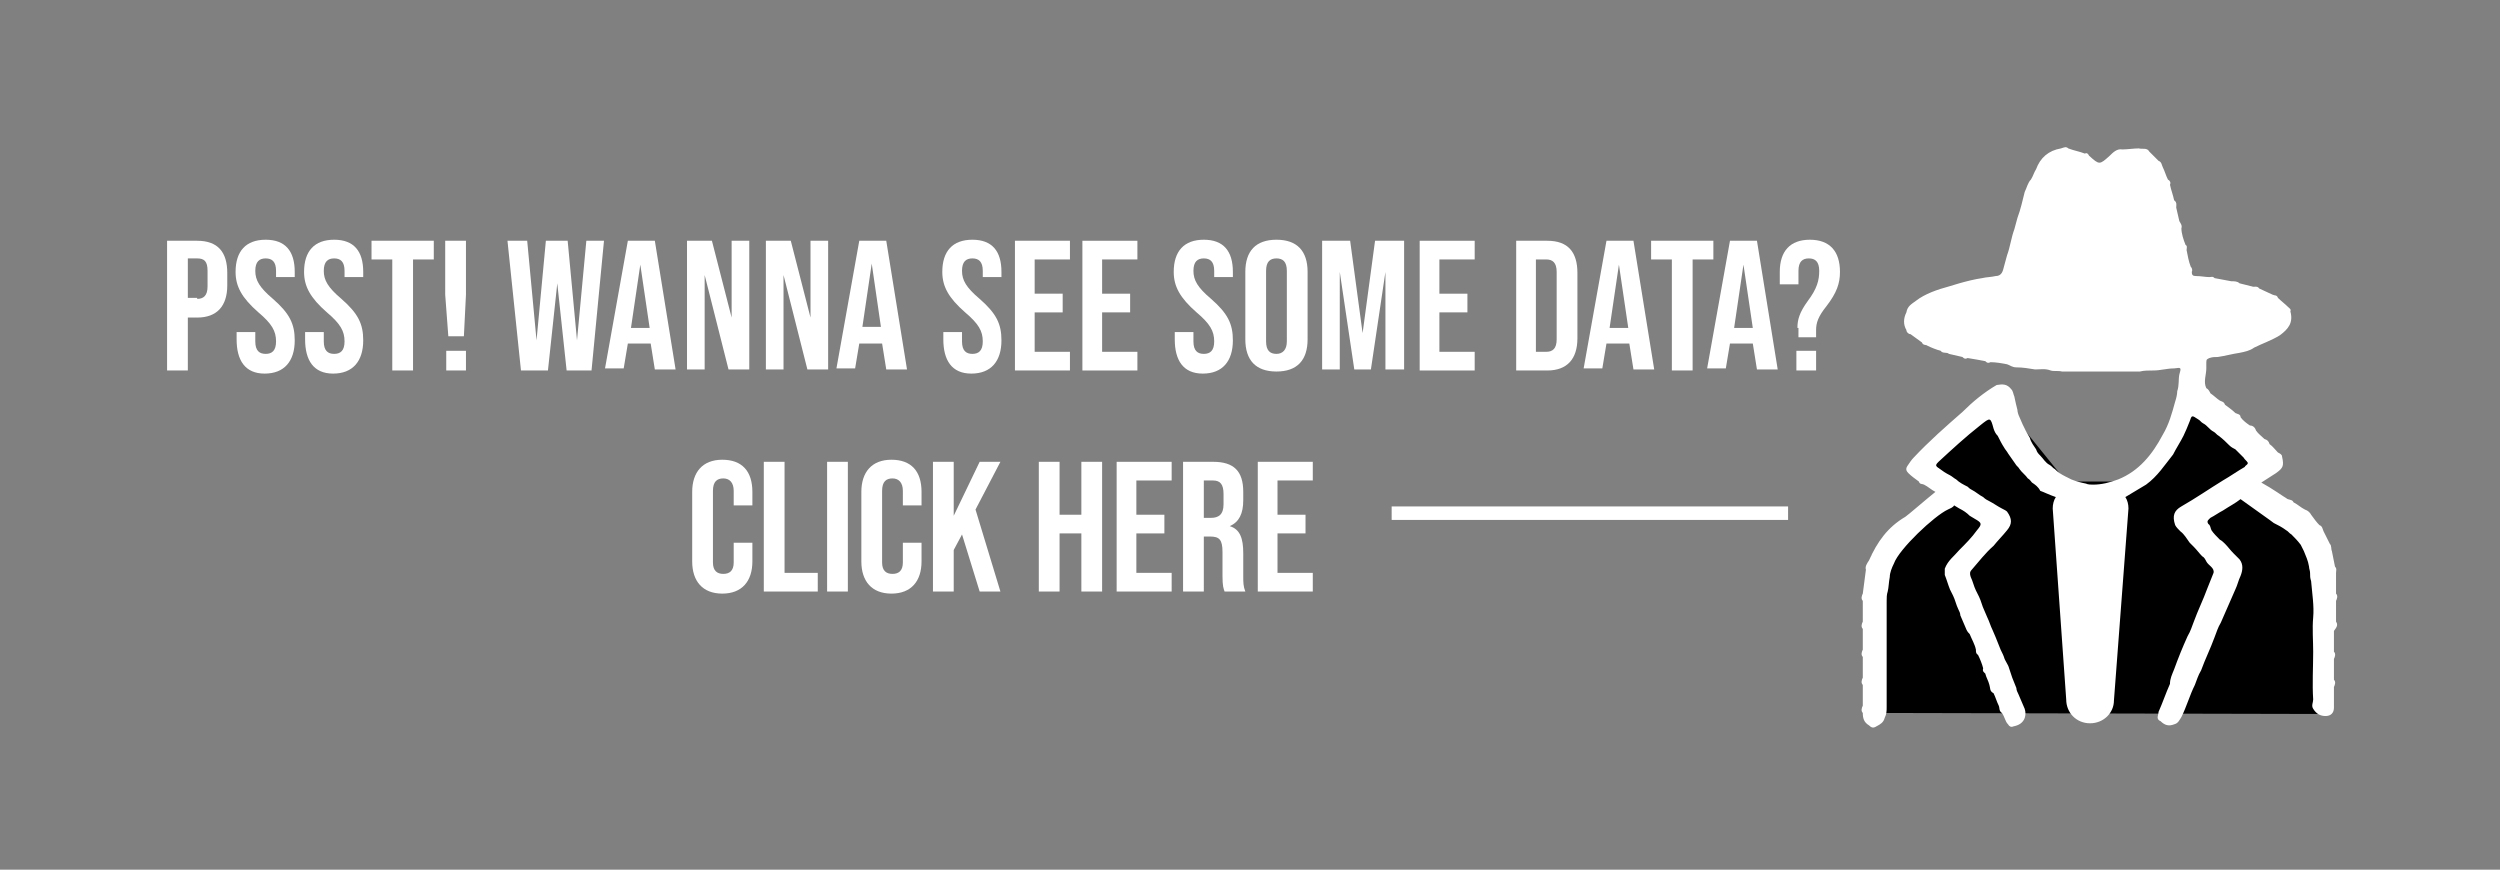<?xml version="1.0" encoding="utf-8"?>
<!-- Generator: Adobe Illustrator 25.2.1, SVG Export Plug-In . SVG Version: 6.00 Build 0)  -->
<svg version="1.1" id="Layer_1" xmlns="http://www.w3.org/2000/svg" xmlns:xlink="http://www.w3.org/1999/xlink" x="0px" y="0px"
	 viewBox="0 0 240.9 83.8" style="enable-background:new 0 0 240.9 83.8;" xml:space="preserve">
<rect x="0" y="0" width="240.9" height="83.8" fill="#808080" stroke="none"/>
<style type="text/css">
	.st0{fill:#FFFFFF;}
</style>
<g>
	<g>
		<polygon points="181,68.7 224.3,68.8 223.4,52.2 216.2,46.4 218.6,44.3 211.7,38 208.2,43.6 205.3,46.4 199.1,46.4 192.3,38 
			185.5,43.8 188.1,46.5 180.3,53.6 		"/>
	</g>
	<path class="st0" d="M225.1,59.9c0-0.7,0-1.3,0-2c0.1-0.2,0.2-0.5,0-0.7c0-0.7,0-1.3,0-2c0-0.2,0.1-0.4-0.1-0.6
		c-0.1-0.5-0.2-1-0.3-1.5c-0.1-0.2,0-0.5-0.2-0.7c-0.2-0.4-0.4-0.8-0.6-1.2c-0.1-0.2-0.1-0.5-0.4-0.6c-0.3-0.3-0.5-0.6-0.8-1
		c-0.1-0.2-0.3-0.4-0.6-0.5c-0.4-0.2-0.7-0.5-1.1-0.7c-0.1-0.3-0.5-0.2-0.7-0.4c-0.2-0.1-1.3-0.9-2.4-1.5c0.5-0.3,0.9-0.6,1.4-0.9
		c0.7-0.5,0.8-0.7,0.6-1.6c0-0.2-0.2-0.3-0.4-0.4c-0.3-0.3-0.5-0.6-0.8-0.8c-0.1-0.3-0.2-0.4-0.5-0.5c-0.3-0.3-0.6-0.5-0.8-0.8
		c-0.1-0.3-0.3-0.5-0.6-0.5c-0.3-0.2-0.7-0.5-0.9-0.8c0-0.3-0.3-0.3-0.5-0.4c-0.3-0.3-0.6-0.5-1-0.8c-0.1-0.3-0.3-0.3-0.5-0.4
		c-0.3-0.2-0.6-0.5-0.9-0.7c-0.1-0.2-0.2-0.4-0.4-0.5c-0.3-0.6,0-1.3,0-1.9c0-0.2,0-0.4,0-0.6c0-0.3,0.1-0.3,0.3-0.4
		c0.3-0.1,0.5-0.1,0.8-0.1c0.7-0.1,1.4-0.3,2.1-0.4c0.5-0.1,1-0.2,1.4-0.5c0.8-0.4,1.7-0.7,2.5-1.2c0.8-0.6,1.3-1.2,1-2.3
		c0.1-0.2-0.1-0.3-0.2-0.4c-0.3-0.3-0.7-0.6-1-0.9c-0.1-0.3-0.3-0.2-0.5-0.3c-0.4-0.2-0.9-0.4-1.3-0.6c-0.2-0.3-0.5-0.1-0.7-0.2
		c-0.4-0.1-0.8-0.2-1.2-0.3c-0.2-0.2-0.5-0.2-0.8-0.2c-0.5-0.1-1.1-0.2-1.6-0.3c-0.2-0.2-0.3-0.1-0.5-0.1c-0.4,0-0.8-0.1-1.3-0.1
		c-0.3,0-0.4-0.1-0.4-0.4c0.1-0.2,0-0.4-0.1-0.5c-0.2-0.5-0.3-1.1-0.4-1.6c0-0.2,0.1-0.4-0.1-0.5c-0.2-0.5-0.4-1.1-0.4-1.6
		c0.1-0.3-0.1-0.5-0.2-0.7c-0.1-0.4-0.2-0.9-0.3-1.3c0-0.2,0.1-0.5-0.2-0.7c-0.1-0.5-0.3-1-0.4-1.5c0.1-0.2,0-0.4-0.2-0.5
		c-0.2-0.4-0.3-0.8-0.5-1.2c-0.1-0.2-0.1-0.5-0.4-0.6c-0.3-0.3-0.6-0.6-0.9-0.9c-0.2-0.4-0.7-0.2-1-0.3c-0.5,0-1.1,0.1-1.6,0.1
		c-0.5-0.1-0.9,0.3-1.2,0.6c-1,0.9-1,0.9-2,0c-0.1-0.2-0.2-0.3-0.4-0.2c-0.5-0.2-1.1-0.3-1.6-0.5c-0.2-0.2-0.4-0.1-0.7,0
		c-1.2,0.2-2,0.9-2.4,2c-0.2,0.3-0.3,0.7-0.5,1c-0.3,0.3-0.4,0.8-0.6,1.2c-0.2,0.8-0.4,1.7-0.7,2.5c-0.1,0.4-0.2,0.7-0.3,1.1
		c-0.3,0.8-0.4,1.7-0.7,2.5c-0.1,0.4-0.2,0.7-0.3,1.1c-0.1,0.4-0.2,0.9-0.8,0.9c-0.4,0.1-0.9,0.1-1.3,0.2c-0.7,0.1-1.5,0.3-2.2,0.5
		c-0.3,0.1-0.7,0.2-1,0.3c-1.1,0.3-2.3,0.7-3.2,1.4c-0.4,0.3-0.8,0.5-0.9,1.1c-0.3,0.6-0.3,1.2,0,1.7c0,0.2,0.2,0.4,0.4,0.4
		c0.4,0.3,0.7,0.5,1.1,0.8c0.1,0.3,0.4,0.2,0.5,0.3c0.4,0.2,0.9,0.4,1.3,0.5c0.2,0.3,0.6,0.1,0.8,0.3c0.4,0.1,0.9,0.2,1.3,0.3
		c0.2,0.2,0.3,0.2,0.5,0.1c0.6,0.1,1.2,0.2,1.7,0.3c0.2,0.2,0.3,0.2,0.5,0.1c0.5,0,1.1,0.1,1.6,0.2c0.3,0.1,0.5,0.3,0.9,0.3
		c0.6,0,1.2,0.1,1.8,0.2c0.5,0,1-0.1,1.5,0.1c0.3,0.1,0.7,0,1.1,0.1c0.2,0,0.5,0,0.7,0c0.1,0,0.2,0,0.2,0c1.6,0,3.3,0,4.9,0
		c0.6,0,1.2,0,1.7,0c0.4-0.1,0.8-0.1,1.3-0.1c0.7,0,1.3-0.2,2-0.2c0.7-0.1,0.7-0.1,0.5,0.6c-0.1,0.5,0,1-0.2,1.6
		c0,0.3-0.1,0.7-0.2,1c-0.3,1.1-0.6,2.2-1.2,3.2c-1,1.9-2.3,3.5-4.3,4.3c-0.8,0.3-1.6,0.5-2.4,0.5c-0.2,0-0.5,0-0.7-0.1
		c-0.5-0.1-0.9-0.2-1.4-0.4c-0.2-0.1-0.4-0.2-0.6-0.3c-0.4-0.2-0.7-0.4-1-0.7c-0.2-0.1-0.3-0.3-0.5-0.4c-0.4-0.2-0.6-0.6-0.9-0.9
		c-0.2-0.2-0.3-0.3-0.4-0.6c-0.2-0.3-0.5-0.7-0.6-1.1c-0.1-0.2-0.3-0.5-0.4-0.7c-0.2-0.4-0.4-0.8-0.6-1.3c-0.1-0.2-0.2-0.5-0.2-0.7
		c-0.1-0.4-0.2-0.8-0.3-1.3c-0.1-0.2-0.1-0.5-0.3-0.7c-0.4-0.5-0.8-0.5-1.4-0.4c-1.2,0.7-2.3,1.6-3.3,2.6c-1.6,1.4-3.2,2.8-4.7,4.4
		c-0.2,0.2-0.4,0.5-0.6,0.8c-0.2,0.3-0.1,0.5,0.1,0.7c0.3,0.3,0.6,0.5,1,0.8c0.1,0.3,0.3,0.2,0.5,0.3c0.4,0.2,0.7,0.5,1.1,0.7
		c0,0,0,0,0,0c-1,0.8-2.6,2.2-2.9,2.4c-1.7,1-2.7,2.4-3.5,4.2c-0.2,0.3-0.4,0.6-0.3,0.9c-0.1,0.8-0.2,1.5-0.3,2.3
		c-0.1,0.2-0.2,0.5,0,0.7c0,0.7,0,1.3,0,2c-0.1,0.2-0.2,0.5,0,0.7c0,0.7,0,1.3,0,2c-0.1,0.2-0.2,0.5,0,0.7c0,0.7,0,1.3,0,2
		c-0.1,0.2-0.2,0.5,0,0.7c0,0.7,0,1.3,0,2c-0.1,0.2-0.2,0.5,0,0.7c0,0.5,0.1,0.9,0.6,1.2c0.2,0.2,0.4,0.3,0.7,0.1
		c0.4-0.2,0.7-0.4,0.8-0.8c0.2-0.4,0.2-0.7,0.2-1.1c0-3.4,0-6.8,0-10.2c0-0.3,0-0.6,0.1-0.9c0.1-0.4,0.1-0.9,0.2-1.4
		c0-0.4,0.2-0.9,0.4-1.3c0.5-1.4,3.9-4.6,5.2-5.2c0.2-0.1,0.5-0.2,0.6-0.4c0.2,0.1,0.3,0.2,0.5,0.3c0.4,0.2,0.7,0.4,1,0.7
		c0.2,0.1,0.3,0.2,0.5,0.3c0.7,0.4,0.7,0.5,0.2,1.1c-0.5,0.7-1.1,1.3-1.7,1.9c-0.5,0.6-1.1,1-1.4,1.8c0,0.2,0,0.4,0,0.6
		c0.2,0.5,0.3,0.9,0.5,1.4c0.1,0.2,0.2,0.4,0.3,0.6c0.2,0.4,0.3,0.9,0.5,1.3c0.1,0.2,0.2,0.4,0.2,0.6c0.2,0.5,0.4,0.9,0.6,1.4
		c0.1,0.2,0.2,0.3,0.3,0.4c0.2,0.5,0.5,1,0.6,1.5c0,0.2,0,0.4,0.2,0.5c0.2,0.4,0.4,0.9,0.5,1.3c-0.1,0.3,0.1,0.4,0.2,0.5
		c0.1,0.4,0.3,0.7,0.4,1.1c0.1,0.3,0,0.6,0.4,0.8c0.2,0.4,0.3,0.8,0.5,1.2c0.1,0.2,0,0.5,0.3,0.7c0.3,0.4,0.3,0.8,0.6,1.1
		c0.1,0.2,0.3,0.3,0.5,0.2c0.5-0.1,0.9-0.3,1.1-0.8c0.1-0.3,0.1-0.6,0-0.9c-0.2-0.5-0.4-0.9-0.6-1.4c-0.1-0.2-0.2-0.4-0.2-0.6
		c-0.1-0.3-0.3-0.7-0.4-1c-0.1-0.3-0.2-0.6-0.3-0.9c-0.1-0.4-0.4-0.7-0.5-1.1c-0.1-0.3-0.3-0.6-0.4-0.9c-0.1-0.3-0.3-0.7-0.4-1
		c-0.1-0.2-0.2-0.5-0.3-0.7c-0.2-0.4-0.3-0.8-0.5-1.2c-0.1-0.2-0.2-0.5-0.3-0.7c-0.2-0.4-0.3-0.9-0.5-1.3c-0.1-0.2-0.2-0.4-0.3-0.6
		c-0.2-0.4-0.3-0.9-0.5-1.3c-0.1-0.3-0.1-0.5,0.1-0.7c0.7-0.8,1.3-1.6,2.1-2.3c0.4-0.5,0.9-1,1.3-1.5c0.5-0.6,0.5-1.1,0-1.8
		c-0.1-0.1-0.3-0.2-0.5-0.3c-0.4-0.2-0.8-0.5-1.2-0.7c-0.2-0.1-0.4-0.2-0.6-0.4c-0.4-0.2-0.7-0.5-1.1-0.7c-0.2-0.1-0.3-0.2-0.4-0.3
		c-0.4-0.2-0.8-0.4-1.1-0.7c-0.2-0.1-0.4-0.3-0.6-0.4c-0.4-0.2-0.7-0.4-1.1-0.7c-0.4-0.2-0.2-0.4,0-0.6c1.3-1.2,2.6-2.4,4-3.5
		c1-0.8,1-0.8,1.3,0.3c0.1,0.3,0.2,0.5,0.4,0.7c0.2,0.4,0.4,0.8,0.6,1.1c0.1,0.2,0.3,0.4,0.4,0.6c0.2,0.3,0.5,0.7,0.7,1
		c0.1,0.2,0.3,0.3,0.4,0.5c0.2,0.3,0.6,0.6,0.8,0.9c0.2,0.1,0.3,0.3,0.4,0.4c0.3,0.2,0.6,0.4,0.8,0.8c0.3,0.1,0.9,0.4,1.5,0.6
		c-0.2,0.3-0.3,0.7-0.3,1.1l1.3,18.4c0,1.3,1,2.3,2.3,2.3s2.3-1,2.3-2.2l1.4-18.5c0-0.4-0.1-0.8-0.3-1.1l2-1.2
		c1.1-0.8,1.8-1.9,2.6-2.9c0.3-0.6,0.7-1.2,1-1.8c0.2-0.4,0.4-0.9,0.6-1.4c0.2-0.6,0.2-0.6,0.8-0.2c0.2,0.1,0.3,0.3,0.5,0.4
		c0.4,0.2,0.6,0.6,1,0.8c0.2,0.1,0.3,0.3,0.5,0.4c0.4,0.3,0.7,0.6,1,0.9c0.2,0.2,0.4,0.3,0.6,0.4c0.3,0.3,0.5,0.5,0.8,0.8
		c0.1,0.2,0.3,0.3,0.4,0.5c0,0.2-0.2,0.2-0.3,0.4c-0.7,0.4-1.4,0.9-2.1,1.3c-1.3,0.8-2.6,1.7-4,2.5c-0.7,0.4-0.9,0.9-0.6,1.8
		c0.1,0.2,0.3,0.4,0.5,0.6c0.4,0.3,0.6,0.7,0.9,1.1c0.1,0.1,0.3,0.3,0.4,0.4c0.3,0.3,0.5,0.6,0.8,0.9c0.2,0.1,0.3,0.3,0.4,0.5
		c0.2,0.4,0.8,0.6,0.7,1.1c-0.2,0.5-0.4,1-0.6,1.5c-0.4,1.1-0.9,2.1-1.3,3.2c-0.2,0.5-0.3,0.9-0.6,1.4c-0.5,1.1-0.9,2.1-1.3,3.2
		c-0.2,0.5-0.4,0.9-0.4,1.4c-0.4,0.9-0.7,1.8-1.1,2.7c0,0.3-0.3,0.7,0.2,0.9c0.4,0.4,0.8,0.5,1.3,0.3c0.4-0.1,0.5-0.4,0.7-0.7
		c0.5-1,0.8-2.1,1.3-3.1c0.2-0.5,0.3-0.9,0.6-1.4c0.4-1.1,0.9-2.1,1.3-3.2c0.2-0.5,0.3-0.9,0.6-1.4c0.5-1.1,0.9-2.1,1.4-3.2
		c0.2-0.4,0.3-0.9,0.5-1.3c0.2-0.5,0.3-1.1-0.1-1.6c-0.2-0.2-0.4-0.4-0.6-0.6c-0.3-0.3-0.5-0.6-0.8-0.9c-0.1-0.1-0.3-0.3-0.5-0.4
		c-0.3-0.3-0.6-0.6-0.8-0.9c-0.1-0.2-0.1-0.5-0.3-0.6c-0.2-0.3,0-0.4,0.2-0.6c0.4-0.2,0.8-0.5,1.2-0.7c0.6-0.4,1.2-0.7,1.7-1.1
		c1.1,0.8,3.1,2.2,3.2,2.3c0.4,0.2,0.8,0.4,1.2,0.7c0.2,0.1,0.3,0.3,0.5,0.4c0.3,0.3,0.6,0.6,0.9,1c0.1,0.2,0.2,0.4,0.3,0.6
		c0.2,0.5,0.4,0.9,0.5,1.5c0,0.2,0.1,0.4,0.1,0.6c0,0.3,0,0.5,0.1,0.8c0.1,1.2,0.3,2.4,0.2,3.5c-0.1,1.1,0,2.2,0,3.3
		c0,1.5-0.1,3.1,0,4.6c0,0.3-0.2,0.6,0,0.9c0.3,0.5,0.7,0.7,1.2,0.7c0.5,0,0.8-0.3,0.8-0.8c0-0.7,0-1.3,0-2c0.1-0.2,0.2-0.5,0-0.7
		c0-0.7,0-1.3,0-2c0.1-0.2,0.2-0.5,0-0.7c0-0.7,0-1.3,0-2C225.2,60.4,225.3,60.2,225.1,59.9z"/>
</g>
<g>
	<g>
		<g>
			<path class="st0" d="M16.2,23.2H19c2,0,2.9,1.1,2.9,3.1v1.2c0,2-1,3.1-2.9,3.1h-0.9v5.1h-2V23.2z M19,28.8c0.6,0,1-0.3,1-1.2
				v-1.5c0-0.9-0.3-1.2-1-1.2h-0.9v3.8H19z"/>
			<path class="st0" d="M22.8,32.7V32h1.8v0.9c0,0.9,0.4,1.2,1,1.2c0.6,0,1-0.3,1-1.2c0-1-0.4-1.7-1.7-2.8c-1.6-1.4-2.2-2.5-2.2-3.9
				c0-2,1-3.1,2.9-3.1c1.9,0,2.8,1.1,2.8,3.1v0.5h-1.8v-0.6c0-0.9-0.4-1.2-1-1.2s-1,0.3-1,1.2c0,0.9,0.4,1.6,1.7,2.7
				c1.6,1.4,2.1,2.4,2.1,4c0,2-1,3.2-2.9,3.2S22.8,34.7,22.8,32.7z"/>
			<path class="st0" d="M29.4,32.7V32h1.8v0.9c0,0.9,0.4,1.2,1,1.2c0.6,0,1-0.3,1-1.2c0-1-0.4-1.7-1.7-2.8c-1.6-1.4-2.2-2.5-2.2-3.9
				c0-2,1-3.1,2.9-3.1c1.9,0,2.8,1.1,2.8,3.1v0.5h-1.8v-0.6c0-0.9-0.4-1.2-1-1.2s-1,0.3-1,1.2c0,0.9,0.4,1.6,1.7,2.7
				c1.6,1.4,2.1,2.4,2.1,4c0,2-1,3.2-2.9,3.2S29.4,34.7,29.4,32.7z"/>
			<path class="st0" d="M37.8,25h-2v-1.8h6V25h-2v10.7h-2V25z"/>
			<path class="st0" d="M42.9,28.4v-5.2h2v5.2l-0.2,4h-1.5L42.9,28.4z M43,33.8h1.9v1.9H43V33.8z"/>
			<path class="st0" d="M48.9,23.2h1.9l0.9,9.6h0l0.9-9.6h2.1l0.9,9.6h0l0.9-9.6h1.7L57,35.7h-2.4l-0.9-8.4h0l-0.9,8.4h-2.6
				L48.9,23.2z"/>
			<path class="st0" d="M60.5,23.2h2.6l2,12.4h-2l-0.4-2.5v0h-2.2l-0.4,2.4h-1.8L60.5,23.2z M62.6,31.6l-0.9-6.1h0l-0.9,6.1H62.6z"
				/>
			<path class="st0" d="M66.1,23.2h2.5l1.9,7.4h0v-7.4h1.7v12.4h-2l-2.3-9.1h0v9.1h-1.7V23.2z"/>
			<path class="st0" d="M73.7,23.2h2.5l1.9,7.4h0v-7.4h1.7v12.4h-2l-2.3-9.1h0v9.1h-1.7V23.2z"/>
			<path class="st0" d="M82.8,23.2h2.6l2,12.4h-2l-0.4-2.5v0h-2.2l-0.4,2.4h-1.8L82.8,23.2z M84.9,31.6L84,25.4h0l-0.9,6.1H84.9z"/>
			<path class="st0" d="M90.9,32.7V32h1.8v0.9c0,0.9,0.4,1.2,1,1.2s1-0.3,1-1.2c0-1-0.4-1.7-1.7-2.8c-1.6-1.4-2.2-2.5-2.2-3.9
				c0-2,1-3.1,2.9-3.1c1.9,0,2.8,1.1,2.8,3.1v0.5h-1.8v-0.6c0-0.9-0.4-1.2-1-1.2s-1,0.3-1,1.2c0,0.9,0.4,1.6,1.7,2.7
				c1.6,1.4,2.1,2.4,2.1,4c0,2-1,3.2-2.9,3.2S90.9,34.7,90.9,32.7z"/>
			<path class="st0" d="M97.8,23.2h5.3V25h-3.4v3.3h2.7v1.8h-2.7v3.8h3.4v1.8h-5.3V23.2z"/>
			<path class="st0" d="M104.3,23.2h5.3V25h-3.4v3.3h2.7v1.8h-2.7v3.8h3.4v1.8h-5.3V23.2z"/>
			<path class="st0" d="M113.2,32.7V32h1.8v0.9c0,0.9,0.4,1.2,1,1.2s1-0.3,1-1.2c0-1-0.4-1.7-1.7-2.8c-1.6-1.4-2.2-2.5-2.2-3.9
				c0-2,1-3.1,2.9-3.1c1.9,0,2.8,1.1,2.8,3.1v0.5h-1.8v-0.6c0-0.9-0.4-1.2-1-1.2s-1,0.3-1,1.2c0,0.9,0.4,1.6,1.7,2.7
				c1.6,1.4,2.1,2.4,2.1,4c0,2-1,3.2-2.9,3.2S113.2,34.7,113.2,32.7z"/>
			<path class="st0" d="M120,32.7v-6.5c0-2,1-3.1,3-3.1s3,1.1,3,3.1v6.5c0,2-1,3.1-3,3.1S120,34.7,120,32.7z M124,32.9v-6.8
				c0-0.9-0.4-1.2-1-1.2s-1,0.3-1,1.2v6.8c0,0.9,0.4,1.2,1,1.2S124,33.7,124,32.9z"/>
			<path class="st0" d="M127.3,23.2h2.8l1.2,8.9h0l1.2-8.9h2.8v12.4h-1.8v-9.4h0l-1.4,9.4h-1.6l-1.4-9.4h0v9.4h-1.7V23.2z"/>
			<path class="st0" d="M136.8,23.2h5.3V25h-3.4v3.3h2.7v1.8h-2.7v3.8h3.4v1.8h-5.3V23.2z"/>
			<path class="st0" d="M146.1,23.2h3c2,0,2.9,1.1,2.9,3.1v6.3c0,2-1,3.1-2.9,3.1h-3V23.2z M149,33.9c0.6,0,1-0.3,1-1.2v-6.5
				c0-0.9-0.4-1.2-1-1.2h-1v8.9H149z"/>
			<path class="st0" d="M154.8,23.2h2.6l2,12.4h-2l-0.4-2.5v0h-2.2l-0.4,2.4h-1.8L154.8,23.2z M156.9,31.6l-0.9-6.1h0l-0.9,6.1
				H156.9z"/>
			<path class="st0" d="M161.1,25h-2v-1.8h6V25h-2v10.7h-2V25z"/>
			<path class="st0" d="M166.7,23.2h2.6l2,12.4h-2l-0.4-2.5v0h-2.2l-0.4,2.4h-1.8L166.7,23.2z M168.9,31.6l-0.9-6.1h0l-0.9,6.1
				H168.9z"/>
			<path class="st0" d="M173.2,31.6c0-0.8,0.2-1.5,1-2.6c0.9-1.2,1.1-2,1.1-2.9c0-0.9-0.4-1.2-1-1.2s-1,0.3-1,1.2v1.3h-1.8v-1.2
				c0-2,1-3.1,2.9-3.1c1.9,0,2.9,1.1,2.9,3.1c0,1.1-0.3,2-1.3,3.3c-0.8,1-1,1.6-1,2.3v0.7h-1.7V31.6z M173.1,33.8h1.9v1.9h-1.9V33.8
				z"/>
			<path class="st0" d="M66.7,54.1v-6.7c0-1.9,1-3.1,2.9-3.1c1.9,0,2.9,1.1,2.9,3.1v1.3h-1.8v-1.4c0-0.8-0.4-1.2-1-1.2
				c-0.6,0-1,0.3-1,1.2v6.9c0,0.8,0.4,1.1,1,1.1c0.6,0,1-0.3,1-1.1v-1.9h1.8v1.8c0,1.9-1,3.1-2.9,3.1C67.7,57.2,66.7,56,66.7,54.1z"
				/>
			<path class="st0" d="M73.6,44.5h2v10.7h3.2V57h-5.2V44.5z"/>
			<path class="st0" d="M79.7,44.5h2V57h-2V44.5z"/>
			<path class="st0" d="M83,54.1v-6.7c0-1.9,1-3.1,2.9-3.1c1.9,0,2.9,1.1,2.9,3.1v1.3h-1.8v-1.4c0-0.8-0.4-1.2-1-1.2
				c-0.6,0-1,0.3-1,1.2v6.9c0,0.8,0.4,1.1,1,1.1c0.6,0,1-0.3,1-1.1v-1.9h1.8v1.8c0,1.9-1,3.1-2.9,3.1C84,57.2,83,56,83,54.1z"/>
			<path class="st0" d="M89.9,44.5h2v5.2l2.5-5.2h2L94,49.1l2.4,7.9h-2l-1.7-5.5L91.9,53v4h-2V44.5z"/>
			<path class="st0" d="M100.1,44.5h2v5.1h2.1v-5.1h2V57h-2v-5.6h-2.1V57h-2V44.5z"/>
			<path class="st0" d="M107.6,44.5h5.3v1.8h-3.4v3.3h2.7v1.8h-2.7v3.8h3.4V57h-5.3V44.5z"/>
			<path class="st0" d="M114,44.5h2.9c2,0,2.9,0.9,2.9,2.9v0.8c0,1.3-0.4,2.1-1.3,2.5v0c1,0.3,1.3,1.2,1.3,2.6v2.2
				c0,0.6,0,1,0.2,1.5h-2c-0.1-0.3-0.2-0.5-0.2-1.5v-2.3c0-1.2-0.3-1.5-1.2-1.5H116V57h-2V44.5z M116.7,49.9c0.7,0,1.2-0.3,1.2-1.3
				v-1c0-0.9-0.3-1.3-1-1.3H116v3.6H116.7z"/>
			<path class="st0" d="M121.2,44.5h5.3v1.8h-3.4v3.3h2.7v1.8h-2.7v3.8h3.4V57h-5.3V44.5z"/>
		</g>
	</g>
	<g>
		<line class="st0" x1="134.1" y1="49.5" x2="172.2" y2="49.5"/>
		<rect x="134.1" y="48.8" class="st0" width="38.2" height="1.3"/>
	</g>
</g>
</svg>
